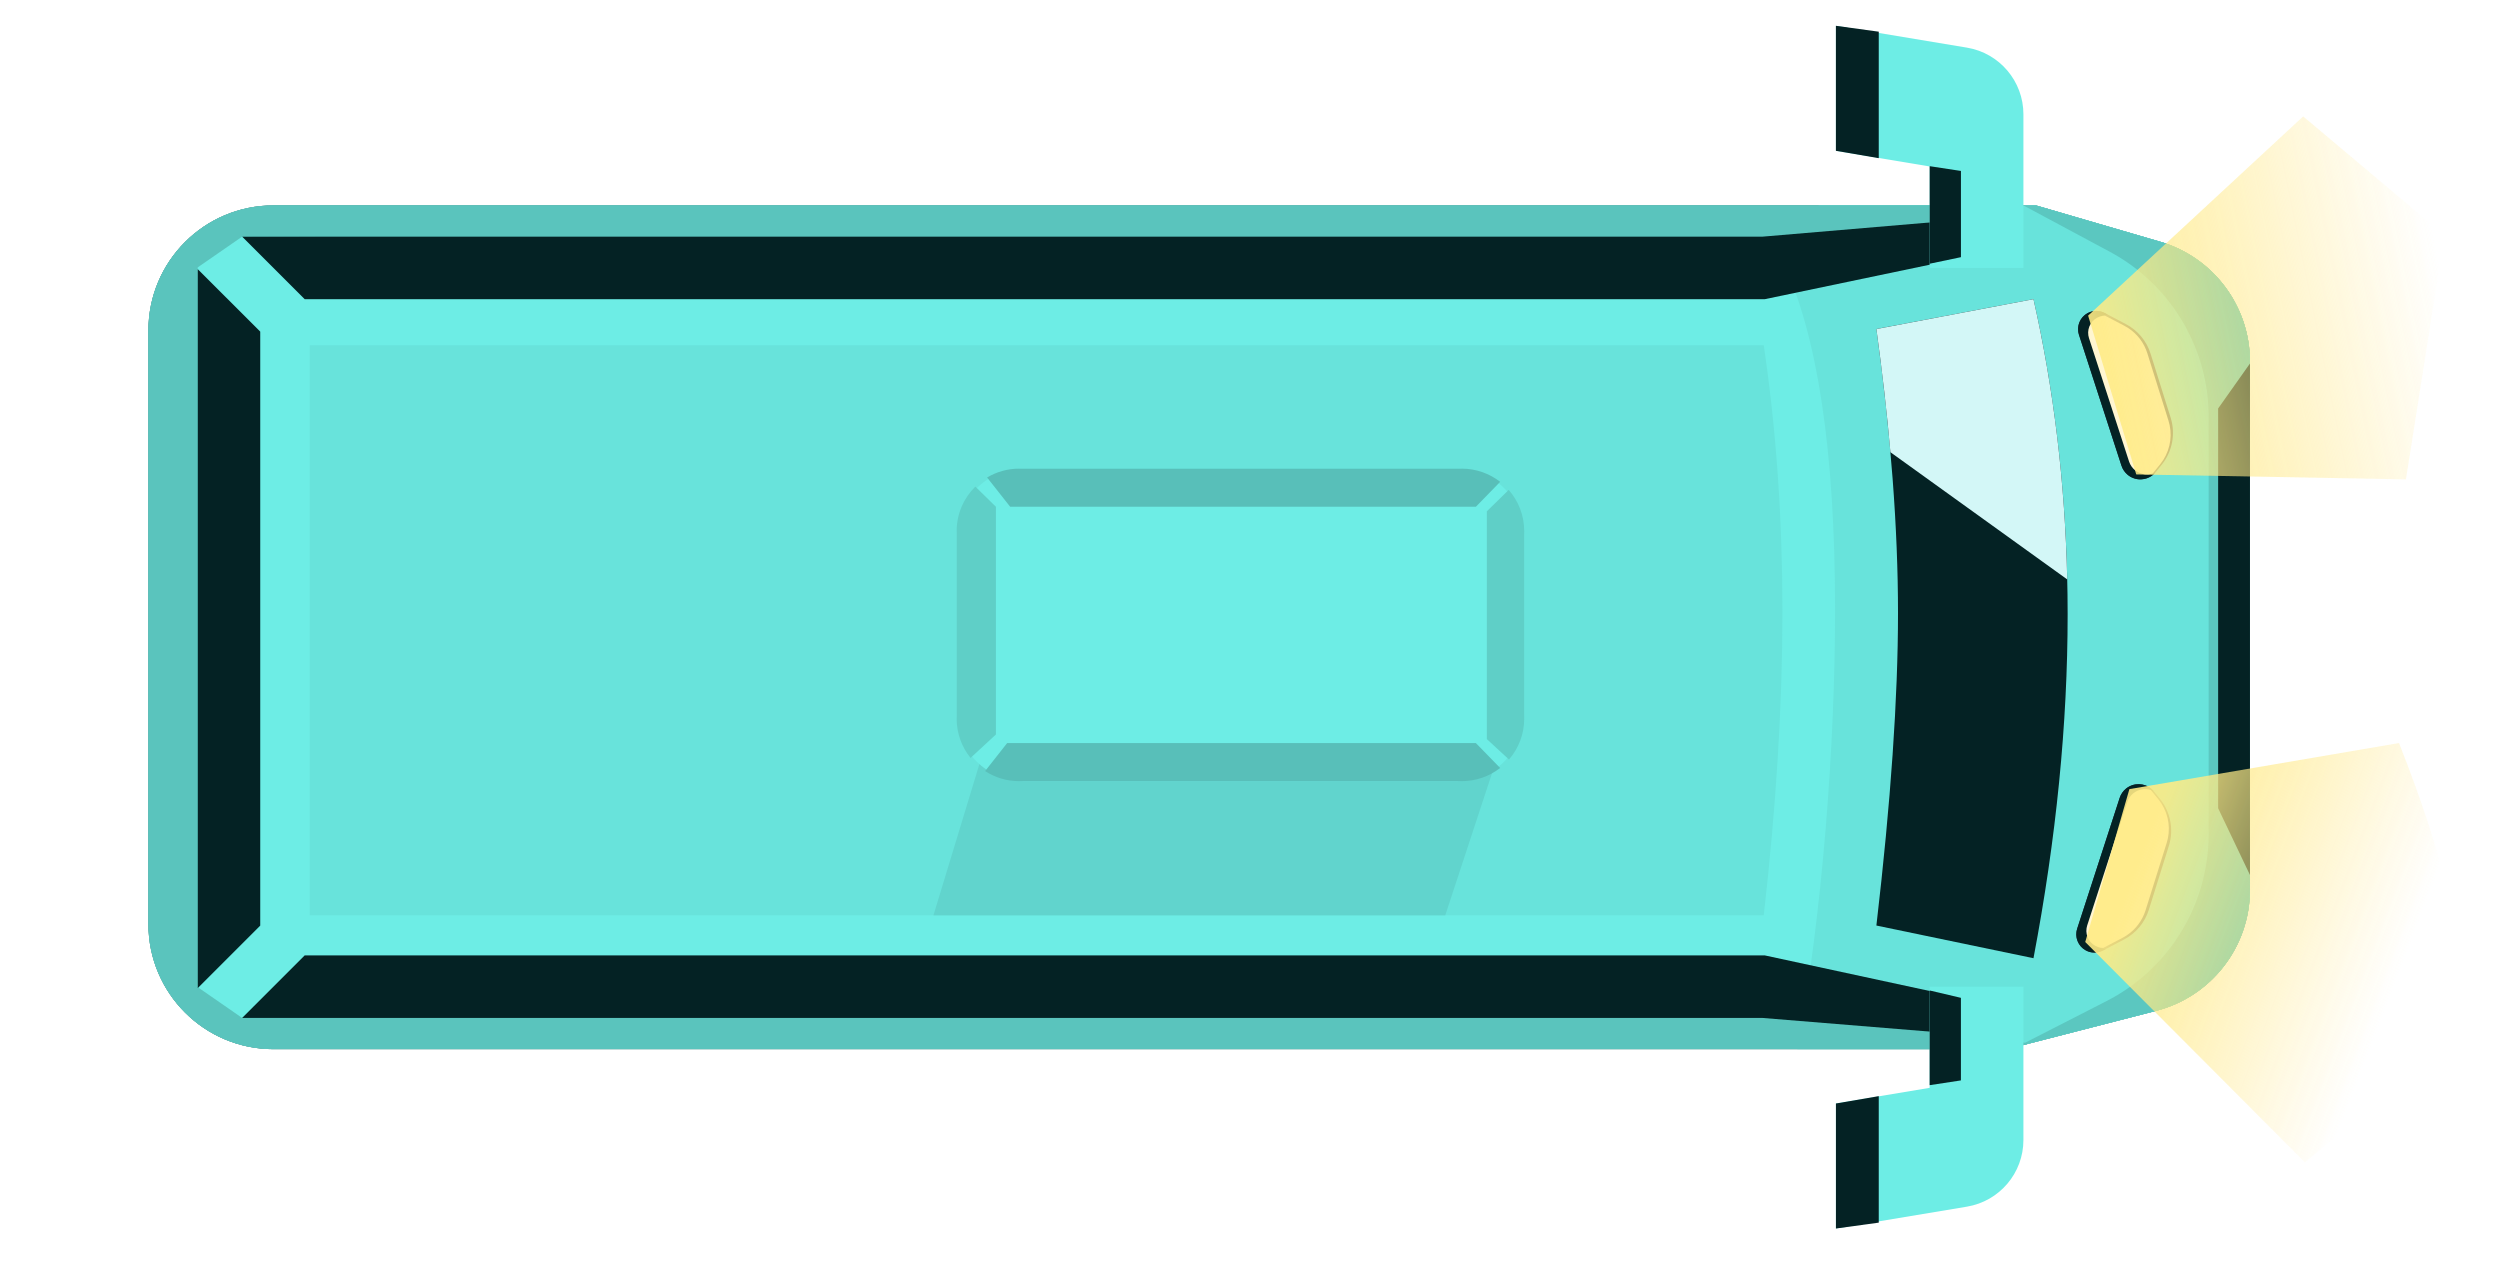 <?xml version="1.0" encoding="UTF-8"?>
<svg width="74px" height="38px" viewBox="0 0 74 38" version="1.1" xmlns="http://www.w3.org/2000/svg" xmlns:xlink="http://www.w3.org/1999/xlink">
    <title>ic_bus_legend</title>
    <defs>
        <path d="M30.92,4.093 L30.92,56.264 L29.847,59.936 C29.387,61.515 27.94,62.599 26.296,62.599 L10.662,62.599 C8.974,62.599 7.5,61.457 7.079,59.822 L5.945,55.418 L5.945,4.093 C5.945,2.05 7.601,0.393 9.645,0.393 L27.22,0.393 C29.263,0.393 30.92,2.05 30.92,4.093 Z" id="path-1"></path>
        <filter x="-24.0%" y="-9.6%" width="148.0%" height="119.3%" filterUnits="objectBoundingBox" id="filter-2">
            <feOffset dx="0" dy="0" in="SourceAlpha" result="shadowOffsetOuter1"></feOffset>
            <feGaussianBlur stdDeviation="2" in="shadowOffsetOuter1" result="shadowBlurOuter1"></feGaussianBlur>
            <feColorMatrix values="0 0 0 0 0   0 0 0 0 0   0 0 0 0 0  0 0 0 1 0" type="matrix" in="shadowBlurOuter1"></feColorMatrix>
        </filter>
        <linearGradient x1="78.687%" y1="17.017%" x2="50%" y2="84.958%" id="linearGradient-3">
            <stop stop-color="#FFEB85" offset="0%"></stop>
            <stop stop-color="#FFE586" stop-opacity="0" offset="100%"></stop>
        </linearGradient>
        <filter x="-24.2%" y="-27.3%" width="148.3%" height="154.6%" filterUnits="objectBoundingBox" id="filter-4">
            <feGaussianBlur stdDeviation="1" in="SourceGraphic"></feGaussianBlur>
        </filter>
        <linearGradient x1="73.987%" y1="7.873%" x2="40.549%" y2="93.292%" id="linearGradient-5">
            <stop stop-color="#FFEB85" offset="0%"></stop>
            <stop stop-color="#FFE586" stop-opacity="0" offset="100%"></stop>
        </linearGradient>
        <filter x="-28.4%" y="-26.0%" width="156.9%" height="152.0%" filterUnits="objectBoundingBox" id="filter-6">
            <feGaussianBlur stdDeviation="1" in="SourceGraphic"></feGaussianBlur>
        </filter>
    </defs>
    <g id="页面-1" stroke="none" stroke-width="1" fill="none" fill-rule="evenodd">
        <g id="推演管控-车速引导" transform="translate(-517, -592)">
            <g id="图标" transform="translate(487, 224)">
                <g id="编组-29" transform="translate(30, 368)">
                    <g id="ic_bus" transform="translate(37, 19) rotate(-90) translate(-37, -19) translate(18, -17)">
                        <g id="编组" transform="translate(1, 3)">
                            <g id="矩形">
                                <use fill="black" fill-opacity="1" filter="url(#filter-2)" xlink:href="#path-1"></use>
                                <use fill="#6DEDE5" fill-rule="evenodd" xlink:href="#path-1"></use>
                            </g>
                            <path d="M19.079,43.13 L22.752,44.202 C24.33,44.663 25.414,46.11 25.414,47.754 L25.414,63.387 C25.414,65.075 24.272,66.549 22.637,66.97 L18.233,68.105 L12.017,68.105 C12.761,64.05 13.133,59.103 13.133,55.113 C13.133,50.379 12.609,46.921 11.561,44.739 L11.45,44.517 L12.656,43.13 L19.079,43.13 Z" id="路径" fill="#68E3DB" transform="translate(18.432, 55.617) rotate(90) translate(-18.432, -55.617) "></path>
                            <path d="M15.521,46.804 L19.193,47.876 C20.771,48.337 21.856,49.784 21.856,51.428 L21.856,67.061 C21.856,68.749 20.714,70.223 19.079,70.644 L15.124,71.663 L15.15,71.613 L17.609,70.356 C19.396,69.442 20.545,67.639 20.628,65.645 L20.633,65.415 L20.633,53.065 C20.633,51.098 19.593,49.285 17.91,48.289 L17.705,48.174 L15.15,46.804 L15.521,46.804 Z" id="路径" fill="#5BC7C0" transform="translate(18.49, 59.233) rotate(90) translate(-18.49, -59.233) "></path>
                            <polygon id="路径" fill="#042224" transform="translate(18.67, 62.128) rotate(90) translate(-18.67, -62.128) " points="19.141 54.558 19.141 69.698 18.199 67.722 18.199 55.889"></polygon>
                            <path d="M45.729,15.732 L40.441,16.858 L-6.62,16.658 L-7.935,17.568 L-7.935,38.872 L-6.62,39.783 L40.441,39.321 L46.26,40.546 L45.63,40.708 L-5.695,40.708 C-7.738,40.708 -9.395,39.052 -9.395,37.008 L-9.395,19.433 C-9.395,17.39 -7.738,15.733 -5.695,15.733 L45.729,15.732 Z" id="路径" fill="#5AC4BD" transform="translate(18.433, 28.22) rotate(90) translate(-18.433, -28.22) "></path>
                            <path d="M15.56,45.501 L20.21,44.618 C20.884,47.606 21.221,50.717 21.221,53.951 C21.221,57.184 20.884,60.576 20.21,64.126 L15.56,63.159 C15.987,59.498 16.2,56.415 16.2,53.909 C16.2,51.404 15.987,48.601 15.56,45.501 Z" id="矩形" fill="#042224" transform="translate(18.391, 54.372) rotate(90) translate(-18.391, -54.372) "></path>
                            <path d="M27.261,51.541 L28.145,56.191 C25.477,56.793 22.712,57.126 19.849,57.19 L23.615,51.956 C24.781,51.854 25.996,51.715 27.261,51.541 Z" id="路径" fill="#D3F7F7"></path>
                            <path d="M-3.452,18.526 L39.588,18.526 C39.956,21.009 40.141,23.637 40.141,26.412 C40.141,29.187 39.956,32.183 39.588,35.4 L-3.452,35.4 L-3.452,18.526 Z" id="矩形" fill="#68E3DB" transform="translate(18.344, 26.963) rotate(90) translate(-18.344, -26.963) "></path>
                            <polygon id="路径-14" fill="#61D4CD" transform="translate(12.711, 32.108) rotate(90) translate(-12.711, -32.108) " points="5.937 29.305 4.233 34.912 19.383 34.912 21.189 29.422"></polygon>
                            <path d="M12.103,28.092 L24.903,28.092 C26.008,28.092 26.903,28.988 26.903,30.092 L26.903,35.342 C26.903,36.447 26.008,37.342 24.903,37.342 L12.103,37.342 C10.999,37.342 10.103,36.447 10.103,35.342 L10.103,30.092 C10.103,28.988 10.999,28.092 12.103,28.092 Z" id="矩形" fill="#6DEDE5" transform="translate(18.503, 32.717) rotate(90) translate(-18.503, -32.717) "></path>
                            <path d="M21.346,32.217 L22.065,32.955 C21.751,33.2 21.357,33.345 20.928,33.345 L7.828,33.345 C7.456,33.345 7.11,33.236 6.82,33.047 L7.473,32.217 L21.346,32.217 Z" id="路径" fill="#58BFB9" transform="translate(14.442, 32.781) rotate(90) translate(-14.442, -32.781) "></path>
                            <path d="M29.021,32.247 C29.449,32.247 29.844,32.393 30.158,32.637 L29.439,33.375 L15.654,33.375 L14.971,32.509 C15.249,32.342 15.574,32.247 15.921,32.247 L29.021,32.247 Z" id="路径" fill="#58BFB9" transform="translate(22.564, 32.811) rotate(90) translate(-22.564, -32.811) "></path>
                            <path d="M19.061,37.793 L19.061,43.343 C19.061,43.806 18.891,44.229 18.61,44.554 L17.954,43.949 L17.954,37.207 L18.602,36.573 C18.888,36.899 19.061,37.326 19.061,37.793 Z" id="路径" fill="#5FCFC7" transform="translate(18.508, 40.564) rotate(90) translate(-18.508, -40.564) "></path>
                            <path d="M18.553,20.882 L19.162,21.479 L19.162,28.22 L18.411,28.914 C18.154,28.596 18,28.192 18,27.751 L18,22.201 C18,21.685 18.212,21.218 18.553,20.882 Z" id="路径" fill="#5FCFC7" transform="translate(18.581, 24.898) rotate(90) translate(-18.581, -24.898) "></path>
                            <polygon id="矩形" fill="#042224" transform="translate(7.508, 29.176) rotate(90) translate(-7.508, -29.176) " points="-16.65 27.964 26.57 27.964 33.515 29.463 33.515 30.388 26.49 29.814 -18.5 29.814"></polygon>
                            <polygon id="矩形备份-13" fill="#042224" transform="translate(29.391, 29.455) scale(1, -1) rotate(-90) translate(-29.391, -29.455) " points="4.955 28.208 48.174 28.208 55.678 29.777 55.678 30.702 48.095 30.058 3.105 30.058"></polygon>
                            <polygon id="矩形备份-12" fill="#042224" transform="translate(18.393, 2.778) rotate(90) translate(-18.393, -2.778) " points="17.468 -7.862 19.318 -6.013 19.318 11.569 17.468 13.419"></polygon>
                            <path d="M11.046,56.662 L11.536,57.163 C11.815,57.447 11.969,57.83 11.965,58.228 L11.944,60.212 C11.939,60.715 11.682,61.182 11.26,61.456 L11.028,61.605 C10.756,61.782 10.392,61.704 10.216,61.432 C10.154,61.336 10.121,61.225 10.121,61.112 L10.121,57.04 C10.121,56.742 10.363,56.5 10.661,56.5 C10.806,56.5 10.945,56.559 11.046,56.662 Z" id="矩形备份-16" fill="#2F3B4D" transform="translate(11.046, 58.956) scale(1, -1) rotate(-108) translate(-11.046, -58.956) "></path>
                            <path d="M8.83,57.83 C8.913,57.575 9.168,57.424 9.425,57.464 L9.51,57.484 L13.383,58.742 C13.491,58.777 13.586,58.843 13.658,58.931 C13.842,59.158 13.829,59.48 13.641,59.692 L13.585,59.746 C13.641,59.574 13.61,59.378 13.488,59.227 C13.421,59.144 13.331,59.082 13.229,59.049 L9.577,57.863 C9.31,57.776 9.023,57.922 8.936,58.19 C8.921,58.238 8.912,58.287 8.911,58.337 L8.865,58.247 C8.798,58.118 8.785,57.968 8.83,57.83 Z" id="路径" fill="#042224"></path>
                            <path d="M8.966,58.107 C9.044,57.867 9.285,57.724 9.527,57.762 L9.607,57.781 L13.259,58.967 C13.36,59 13.45,59.062 13.518,59.145 C13.64,59.296 13.67,59.492 13.615,59.665 L13.341,59.887 C13.016,60.151 12.591,60.253 12.185,60.169 L12.051,60.134 L10.055,59.508 C9.748,59.412 9.485,59.212 9.31,58.945 L9.241,58.827 L8.941,58.255 C8.942,58.205 8.95,58.155 8.966,58.107 Z" id="路径" fill="#FFF6D1"></path>
                            <path d="M25.553,56.715 L26.043,57.216 C26.321,57.5 26.476,57.883 26.471,58.281 L26.451,60.265 C26.446,60.768 26.189,61.235 25.766,61.509 L25.535,61.658 C25.263,61.835 24.899,61.757 24.722,61.485 C24.661,61.389 24.628,61.278 24.628,61.165 L24.628,57.093 C24.628,56.795 24.869,56.553 25.167,56.553 C25.312,56.553 25.451,56.612 25.553,56.715 Z" id="矩形备份-16" fill="#2F3B4D" transform="translate(25.553, 59.009) scale(-1, -1) rotate(-108) translate(-25.553, -59.009) "></path>
                            <path d="M22.836,57.883 C22.919,57.628 23.174,57.477 23.431,57.517 L23.516,57.537 L27.389,58.795 C27.497,58.83 27.592,58.896 27.664,58.984 C27.848,59.211 27.835,59.533 27.647,59.745 L27.591,59.799 C27.647,59.627 27.617,59.431 27.494,59.28 C27.427,59.197 27.337,59.135 27.235,59.102 L23.584,57.916 C23.316,57.829 23.029,57.975 22.942,58.243 C22.927,58.291 22.919,58.34 22.918,58.39 L22.871,58.3 C22.804,58.171 22.791,58.021 22.836,57.883 Z" id="路径" fill="#042224" transform="translate(25.303, 58.655) scale(-1, 1) translate(-25.303, -58.655) "></path>
                            <path d="M22.982,58.16 C23.06,57.92 23.301,57.777 23.543,57.815 L23.623,57.834 L27.275,59.02 C27.376,59.053 27.466,59.115 27.534,59.198 C27.656,59.349 27.686,59.545 27.631,59.718 L27.357,59.94 C27.032,60.204 26.607,60.306 26.201,60.222 L26.067,60.187 L24.071,59.561 C23.764,59.465 23.501,59.265 23.326,58.998 L23.257,58.88 L22.957,58.308 C22.958,58.258 22.966,58.209 22.982,58.16 Z" id="路径" fill="#FFF6D1" transform="translate(25.307, 59.03) scale(-1, 1) translate(-25.307, -59.03) "></path>
                            <path d="M4.216,49.539 L6.991,49.539 L6.991,54.078 C6.991,55.056 6.284,55.89 5.319,56.051 L1.441,56.697 L1.441,56.697 L1.441,52.997 L4.215,52.534 L4.216,49.539 Z" id="路径" fill="#6DEDE5" transform="translate(4.216, 53.118) rotate(90) translate(-4.216, -53.118) "></path>
                            <polygon id="矩形备份-14" fill="#042224" transform="translate(2.595, 50.977) rotate(90) translate(-2.595, -50.977) " points="1.962 49.236 3.229 49.018 3.229 52.762 1.962 52.936"></polygon>
                            <polygon id="矩形备份-15" fill="#042224" transform="translate(6.28, 53.581) rotate(90) translate(-6.28, -53.581) " points="5.817 52.179 6.742 52.397 6.742 54.841 5.817 54.982"></polygon>
                            <path d="M33.757,56.055 L29.878,56.701 L29.878,56.701 L29.878,53.001 L32.653,52.538 L32.653,49.535 L35.428,49.535 L35.428,54.082 C35.428,55.06 34.721,55.894 33.757,56.055 Z" id="路径" fill="#6DEDE5" transform="translate(32.653, 53.118) scale(1, -1) rotate(-90) translate(-32.653, -53.118) "></path>
                            <polygon id="矩形备份-14" fill="#042224" transform="translate(34.277, 50.977) scale(1, -1) rotate(-90) translate(-34.277, -50.977) " points="33.643 49.236 34.911 49.018 34.911 52.762 33.643 52.936"></polygon>
                            <polygon id="矩形备份-15" fill="#042224" transform="translate(30.638, 53.581) scale(1, -1) rotate(-90) translate(-30.638, -53.581) " points="30.176 52.137 31.101 52.331 31.101 54.883 30.176 55.024"></polygon>
                        </g>
                        <g id="车灯" transform="translate(3, 58)" opacity="0.9">
                            <path d="M13.006,12.011 L11.642,4.03 L7.117,2.723 L0.595,9.225 C2.736,11.856 4.469,13.322 5.795,13.623 C7.12,13.924 9.524,13.387 13.006,12.011 Z" id="路径-17备份" fill="url(#linearGradient-3)" filter="url(#filter-4)"></path>
                            <polygon id="路径-17备份-2" fill="url(#linearGradient-5)" filter="url(#filter-6)" transform="translate(24.735, 8.628) rotate(-35) translate(-24.735, -8.628) " points="30.008 12.987 28.829 4.39 24.161 2.861 19.462 9.316 24.728 14.395"></polygon>
                        </g>
                    </g>
                </g>
            </g>
        </g>
    </g>
</svg>